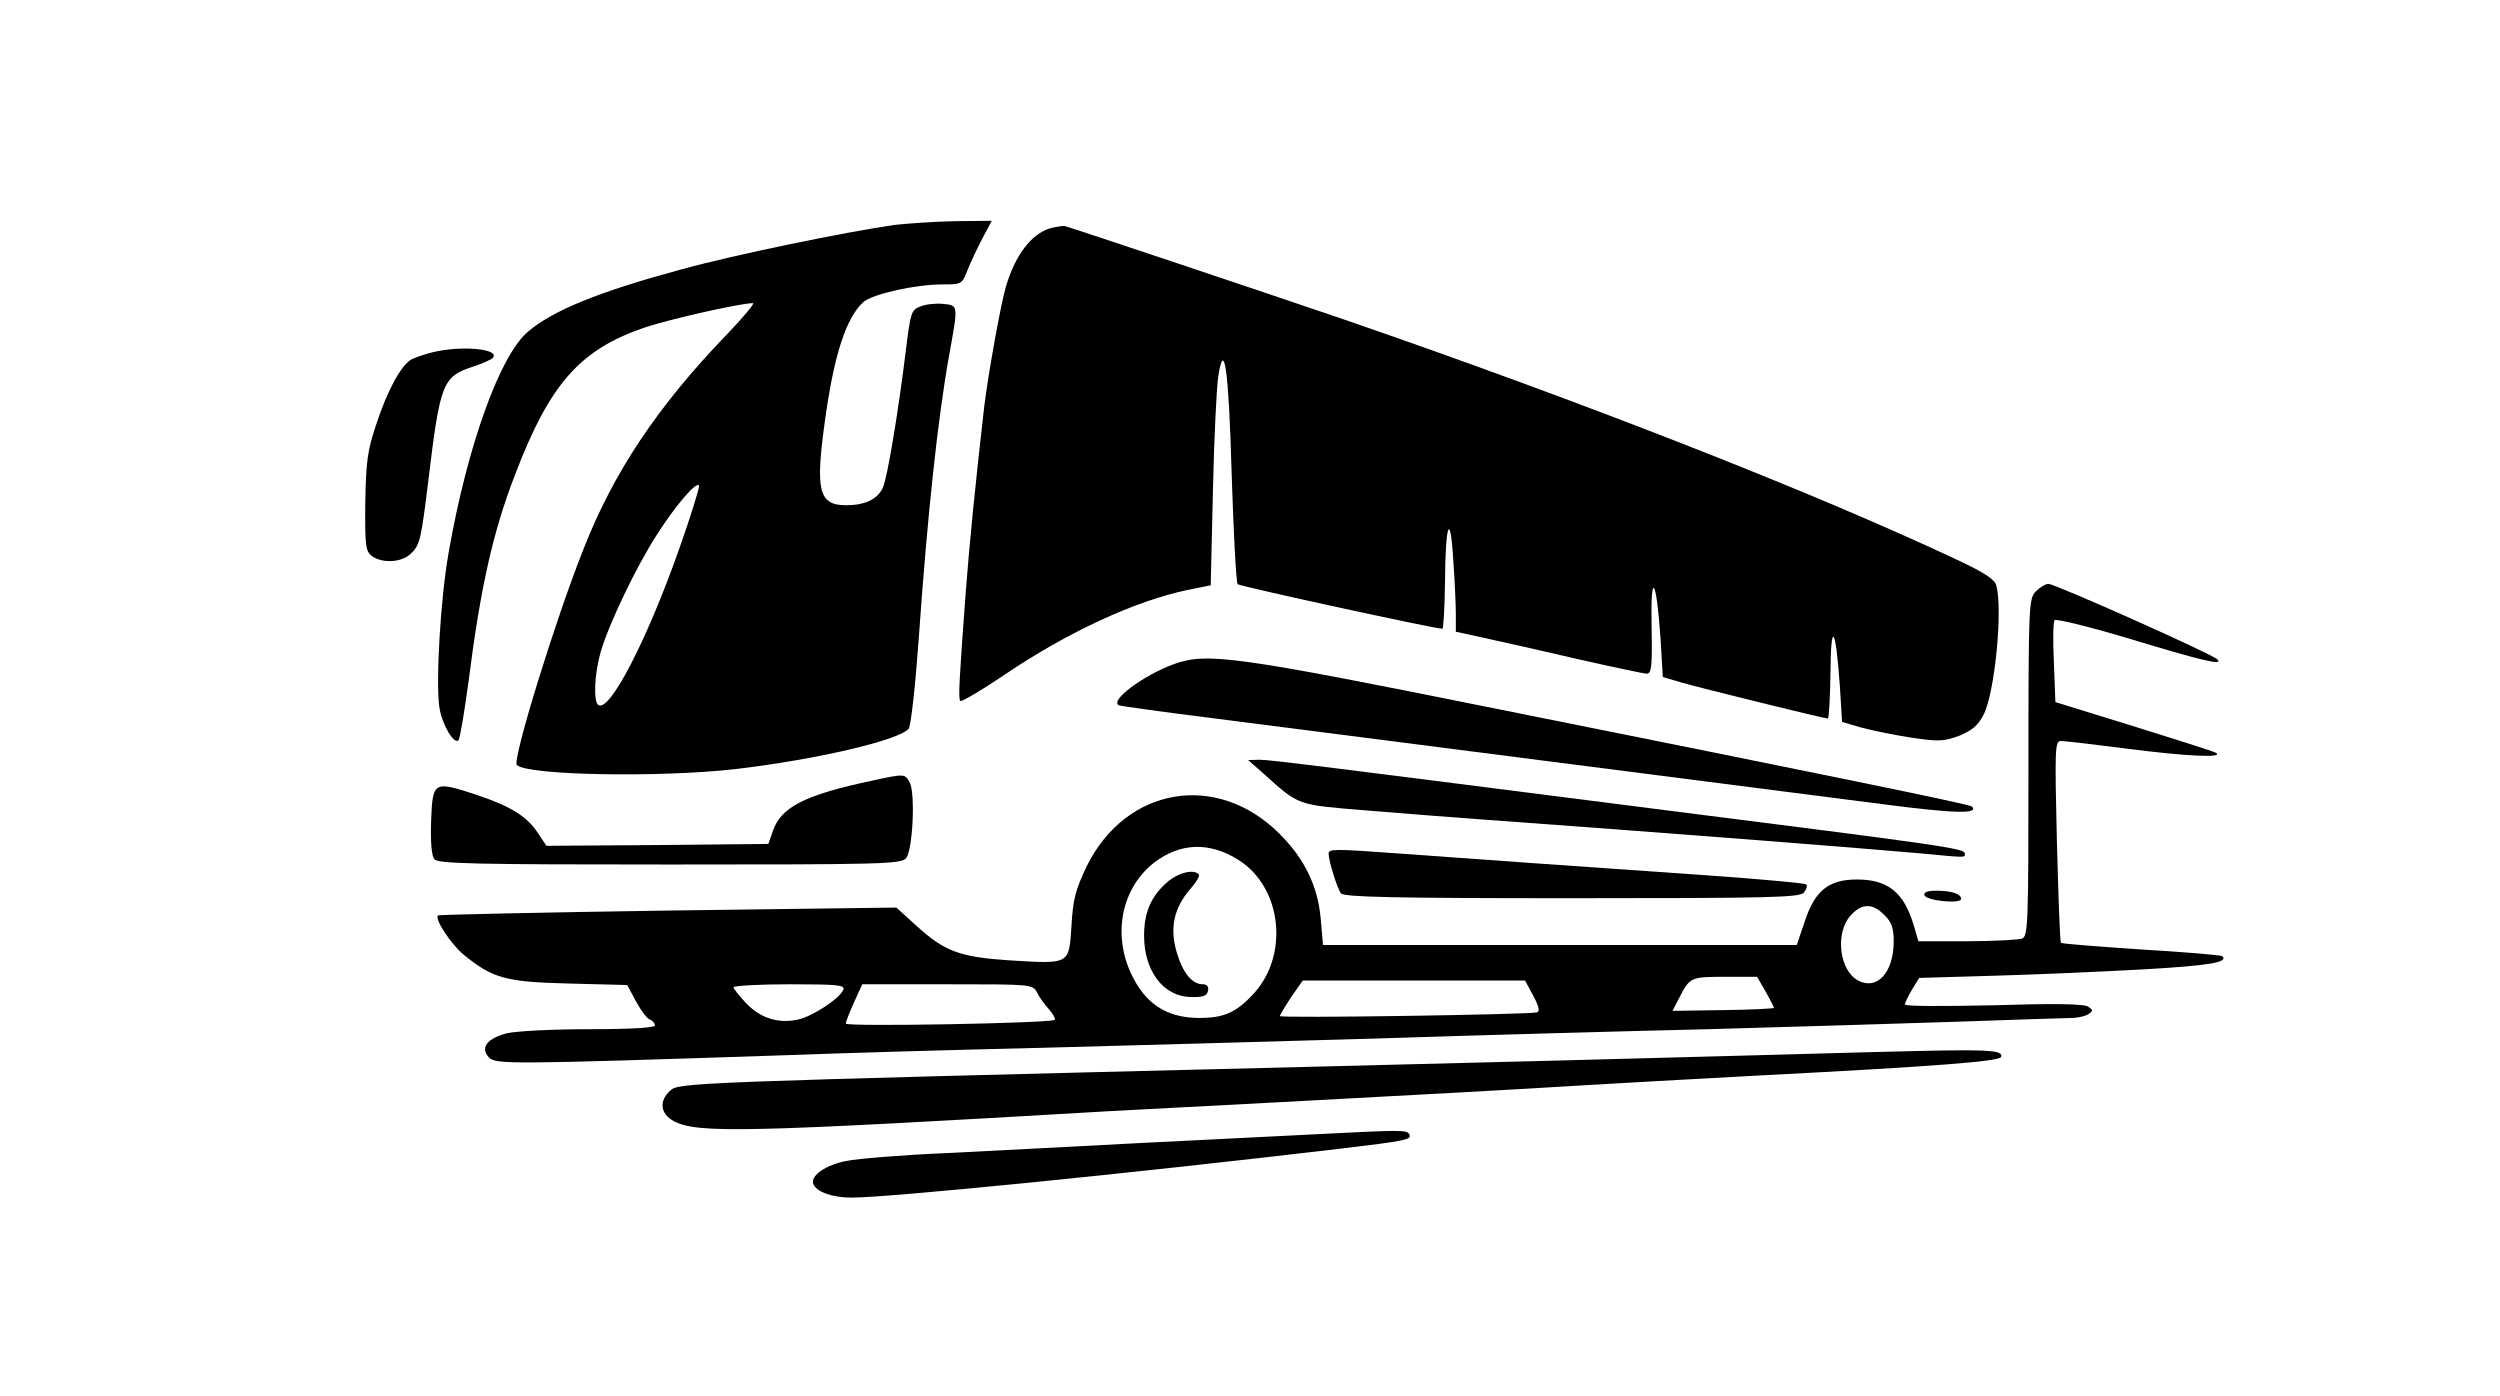 <?xml version="1.0" standalone="no"?>
<!DOCTYPE svg PUBLIC "-//W3C//DTD SVG 20010904//EN"
 "http://www.w3.org/TR/2001/REC-SVG-20010904/DTD/svg10.dtd">
<svg version="1.0" xmlns="http://www.w3.org/2000/svg"
 width="668pt" height="373pt" viewBox="0 0 668 373"
 preserveAspectRatio="xMidYMid meet">

<g transform="translate(0,373) scale(0.1,-0.1)"
fill="#000000" stroke="none">
<path d="M2390 3129 c-132 -19 -429 -80 -570 -119 -218 -59 -342 -109 -409
-166 -75 -63 -162 -304 -212 -589 -22 -123 -35 -347 -25 -415 7 -46 39 -100
51 -88 4 4 15 71 26 150 33 260 66 406 125 559 93 244 174 336 350 395 67 22
253 64 286 64 6 0 -27 -39 -73 -87 -181 -188 -299 -364 -379 -568 -75 -187
-192 -567 -179 -579 27 -28 384 -34 584 -11 214 25 438 77 463 108 6 7 18 116
27 242 23 329 51 588 81 755 25 138 25 134 -17 138 -19 2 -46 -1 -60 -7 -24
-9 -26 -17 -38 -113 -21 -171 -50 -345 -62 -371 -14 -31 -48 -47 -98 -47 -74
0 -83 39 -56 231 24 172 56 270 102 312 24 21 138 47 211 47 52 0 53 1 67 38
8 20 26 58 40 85 l25 47 -98 -1 c-53 -1 -126 -6 -162 -10z m-575 -865 c-87
-247 -186 -437 -216 -418 -14 8 -11 85 7 145 23 77 94 224 149 310 51 80 108
146 113 131 1 -5 -22 -81 -53 -168z"/>
<path d="M2806 3120 c-50 -15 -93 -71 -118 -155 -14 -47 -47 -232 -58 -320
-26 -228 -39 -363 -49 -490 -18 -243 -21 -292 -15 -298 3 -3 56 28 118 70 170
115 351 198 491 227 l60 12 6 254 c3 140 10 277 14 303 16 104 28 23 36 -259
5 -158 12 -291 16 -295 7 -6 526 -119 547 -119 3 0 6 55 7 123 1 158 14 194
22 62 4 -55 7 -121 7 -146 l0 -47 78 -17 c42 -9 153 -34 247 -56 93 -21 177
-39 185 -39 13 0 15 19 13 127 -3 152 13 129 24 -34 l6 -102 51 -15 c59 -17
381 -96 390 -96 3 0 6 55 7 123 1 141 14 123 25 -35 l6 -97 51 -15 c29 -8 89
-20 134 -27 73 -11 87 -10 128 5 34 14 50 27 65 56 30 58 52 281 34 346 -4 16
-34 35 -102 67 -389 183 -1002 423 -1637 642 -226 77 -715 241 -750 251 -5 1
-23 -2 -39 -6z"/>
<path d="M1157 2789 c-21 -5 -47 -14 -57 -19 -28 -15 -65 -83 -95 -175 -23
-68 -27 -98 -29 -208 -1 -117 1 -130 18 -143 28 -20 79 -17 103 6 25 23 28 36
48 200 31 256 38 274 118 300 25 8 49 19 53 23 24 24 -80 35 -159 16z"/>
<path d="M5440 2150 c-19 -19 -20 -33 -20 -470 0 -420 -1 -451 -17 -458 -10
-3 -76 -7 -147 -7 l-130 0 -12 41 c-26 89 -69 124 -152 124 -75 0 -112 -29
-139 -110 l-22 -65 -633 0 -633 0 -6 70 c-8 88 -43 160 -110 227 -167 167
-410 126 -515 -86 -30 -63 -37 -88 -41 -160 -7 -104 -3 -102 -167 -92 -131 9
-171 23 -247 92 l-54 49 -610 -8 c-335 -5 -612 -11 -615 -13 -9 -10 35 -77 69
-105 77 -63 112 -73 282 -77 l155 -4 23 -43 c13 -24 29 -46 37 -49 8 -3 14
-10 14 -16 0 -6 -62 -10 -176 -10 -97 0 -195 -5 -220 -11 -53 -14 -72 -39 -47
-65 19 -18 55 -18 778 6 160 6 470 15 690 20 220 6 625 17 900 25 275 9 676
20 890 25 215 6 514 15 665 20 151 5 289 10 305 10 17 0 37 5 45 10 13 9 13
11 0 20 -10 8 -93 9 -252 4 -133 -3 -238 -3 -238 2 0 5 9 23 19 40 l19 31 204
6 c111 3 291 11 398 17 175 10 225 19 208 35 -2 3 -100 11 -216 18 -117 8
-213 15 -215 18 -3 2 -7 124 -11 272 -6 250 -5 267 11 267 10 0 88 -9 173 -20
161 -21 267 -26 240 -11 -8 4 -108 36 -221 71 l-207 64 -4 106 c-3 58 -2 109
2 113 4 4 90 -17 191 -47 204 -62 260 -75 244 -58 -13 14 -434 202 -452 202
-7 0 -22 -9 -33 -20z m-2132 -717 c118 -73 138 -257 39 -361 -45 -48 -78 -62
-142 -62 -75 0 -128 28 -165 86 -72 114 -52 255 45 330 69 52 146 55 223 7z
m1727 -148 c19 -18 25 -35 25 -70 0 -83 -44 -132 -95 -105 -51 27 -62 128 -20
174 30 33 59 33 90 1z m-317 -205 c12 -21 22 -41 22 -43 0 -2 -61 -5 -136 -6
l-135 -2 17 33 c29 57 31 58 123 58 l86 0 23 -40z m-621 -11 c15 -28 18 -41
10 -44 -22 -6 -687 -16 -687 -10 0 4 14 26 30 51 l31 44 297 0 297 0 22 -41z
m-1844 16 c-8 -22 -82 -71 -120 -79 -52 -12 -100 3 -138 42 -19 20 -35 40 -35
44 0 4 67 8 150 8 130 0 149 -2 143 -15z m518 -7 c6 -13 21 -33 32 -45 11 -13
18 -25 15 -28 -9 -9 -558 -19 -558 -10 0 5 10 30 22 57 l22 48 227 0 c227 0
228 0 240 -22z"/>
<path d="M3120 1374 c-44 -38 -63 -81 -63 -144 0 -95 52 -163 125 -164 33 -1
43 3 46 17 2 11 -3 17 -14 17 -29 0 -54 31 -70 86 -19 65 -7 118 36 168 16 18
27 36 23 40 -14 14 -53 5 -83 -20z"/>
<path d="M3138 1956 c-83 -30 -177 -100 -147 -111 8 -2 120 -18 249 -34 271
-35 1483 -190 1800 -231 186 -24 248 -25 229 -5 -6 6 -402 87 -1265 260 -704
142 -778 152 -866 121z"/>
<path d="M3375 1664 c98 -88 87 -84 282 -100 98 -8 237 -19 308 -24 442 -32
1009 -76 1164 -90 127 -12 121 -12 121 -1 0 14 -41 20 -830 120 -869 111
-1027 131 -1055 131 l-30 -1 40 -35z"/>
<path d="M2330 1644 c-180 -38 -244 -71 -265 -135 l-12 -34 -296 -3 -297 -2
-22 33 c-29 45 -72 72 -164 103 -116 38 -118 37 -122 -69 -2 -57 1 -94 9 -103
10 -12 112 -14 629 -14 562 0 619 1 631 17 18 21 25 173 10 202 -13 24 -14 24
-101 5z"/>
<path d="M3550 1449 c0 -19 23 -93 33 -106 7 -10 143 -13 617 -13 532 0 609 2
620 15 7 9 10 18 6 22 -3 3 -122 14 -263 24 -303 21 -657 46 -833 59 -164 12
-180 12 -180 -1z"/>
<path d="M5142 1338 c5 -15 98 -24 98 -10 0 14 -26 22 -67 22 -23 0 -33 -4
-31 -12z"/>
<path d="M5185 923 c-66 -1 -293 -7 -505 -13 -212 -6 -752 -20 -1200 -31
-1658 -41 -1665 -42 -1689 -63 -31 -28 -27 -62 10 -82 64 -33 190 -30 1164 27
99 5 304 16 455 24 394 21 633 34 810 45 85 5 295 17 465 26 484 25 648 38
652 50 5 16 -25 19 -162 17z"/>
<path d="M3510 699 c-85 -4 -292 -15 -460 -23 -168 -9 -402 -21 -520 -27 -118
-5 -239 -15 -268 -21 -54 -10 -97 -39 -89 -61 7 -21 50 -37 102 -37 101 0 741
64 1300 130 186 22 199 25 190 40 -7 11 -22 11 -255 -1z"/>
</g>
</svg>
